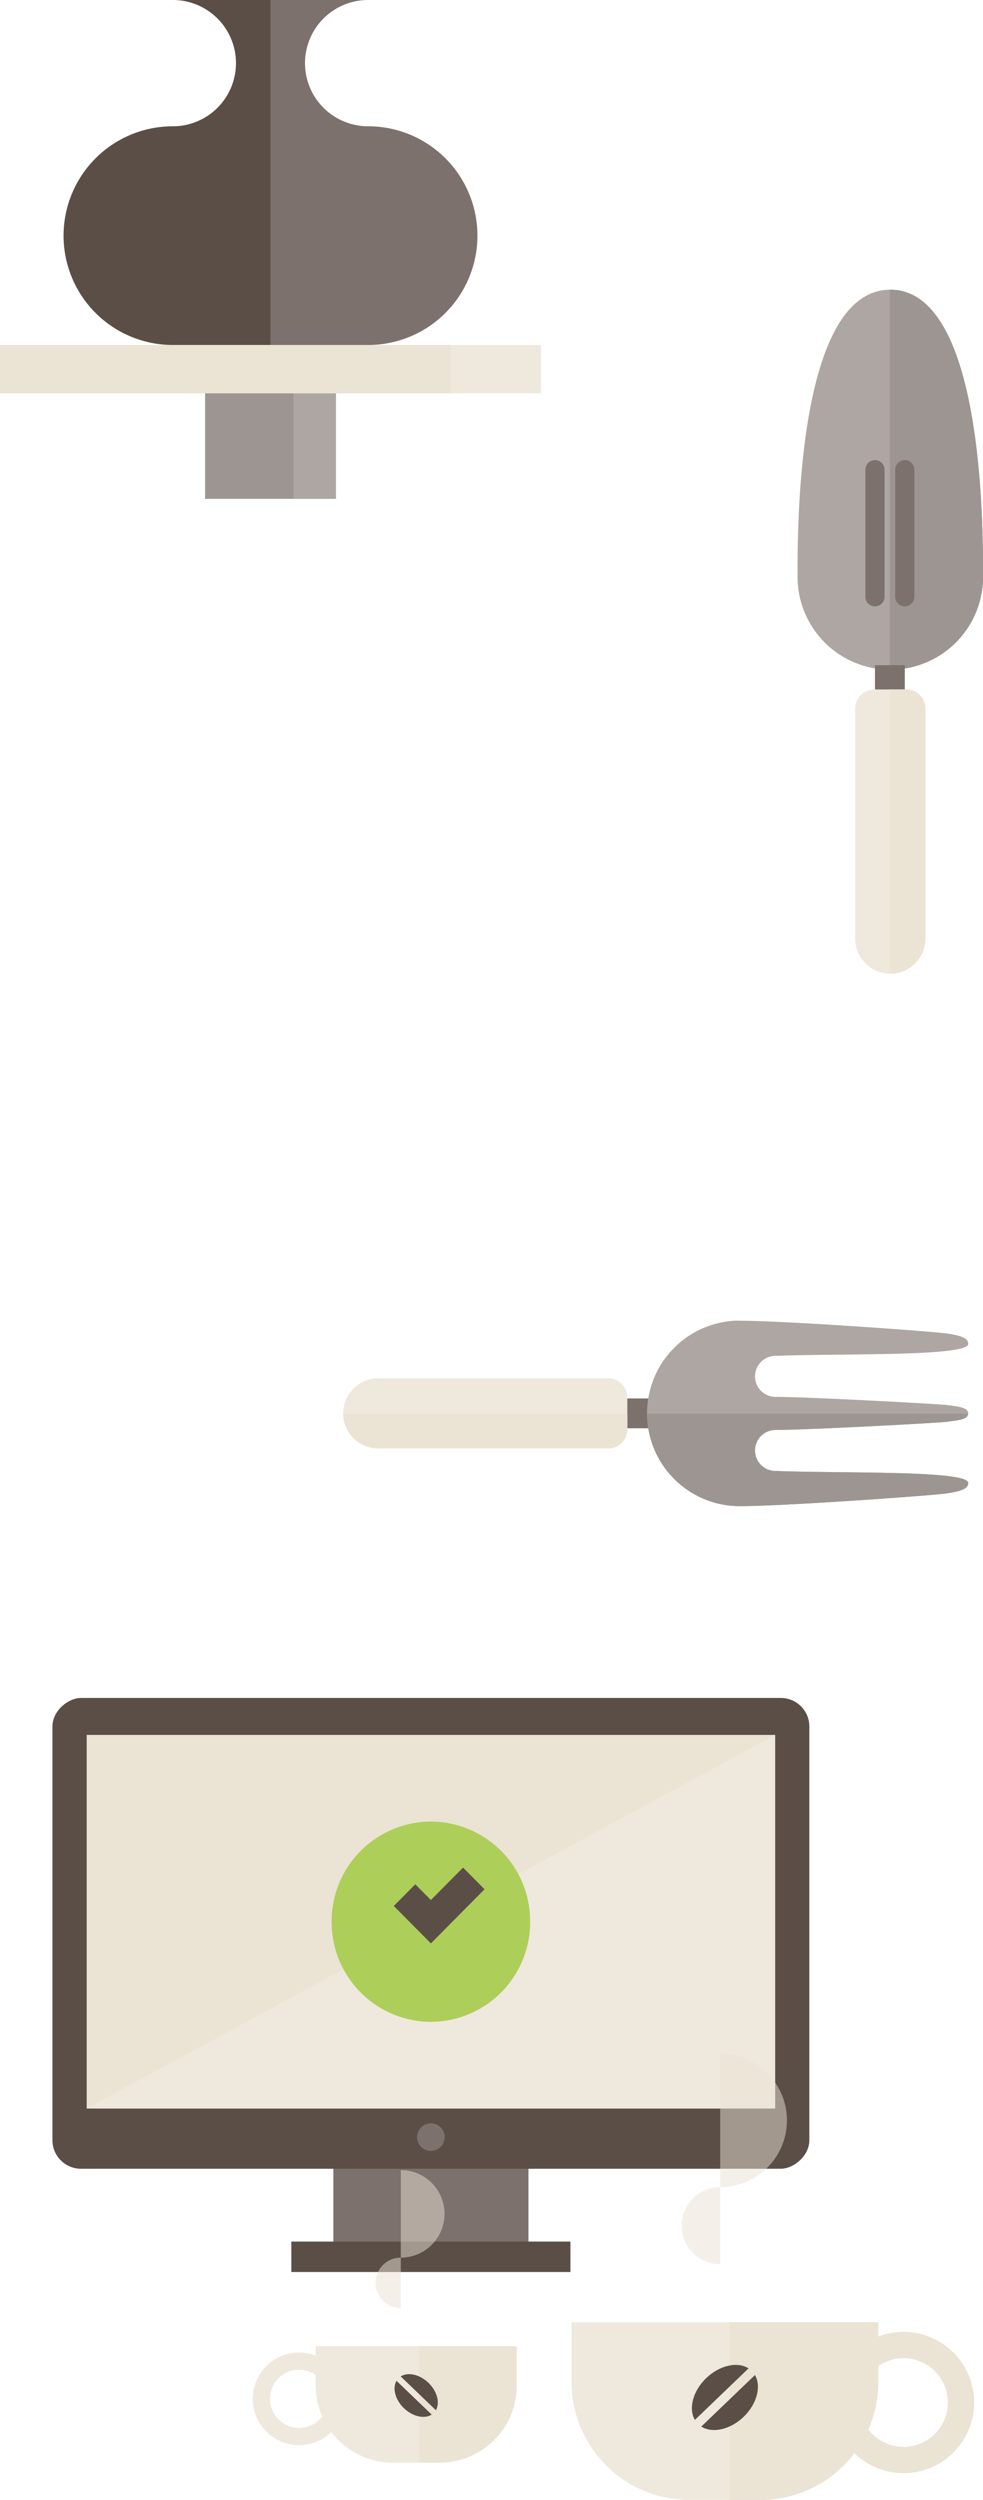 <svg xmlns="http://www.w3.org/2000/svg" width="154.577" height="392.917" viewBox="0 0 154.577 392.917">
  <g id="Group_4550" data-name="Group 4550" transform="translate(-740.29 -708)">
    <path id="Path_2049" data-name="Path 2049" d="M6698.609-577.749c-14.914,0-14.579,38.924-14.579,45.144h0a14.581,14.581,0,0,0,14.58,14.58,14.58,14.58,0,0,0,14.58-14.58C6713.189-538.825,6713.524-577.749,6698.609-577.749Z" transform="translate(-5818.322 1331.282)" fill="#ada6a3"/>
    <path id="Path_2050" data-name="Path 2050" d="M6698.609-577.749c-.021,0-.042,0-.063,0v59.72h.063a14.58,14.58,0,0,0,14.58-14.58C6713.189-538.825,6713.524-577.749,6698.609-577.749Z" transform="translate(-5818.322 1331.282)" fill="#9d9591"/>
    <rect id="Rectangle_2621" data-name="Rectangle 2621" width="4.688" height="4.688" transform="translate(877.879 812.552)" fill="#7c716c"/>
    <path id="Rectangle_2622" data-name="Rectangle 2622" d="M3.01,0H8.026a3.01,3.01,0,0,1,3.01,3.01V39.158a5.518,5.518,0,0,1-5.518,5.518h0A5.518,5.518,0,0,1,0,39.158V3.01A3.01,3.01,0,0,1,3.01,0Z" transform="translate(874.77 816.364)" fill="#efe9dd"/>
    <line id="Line_520" data-name="Line 520" y1="19.979" transform="translate(877.879 781.824)" fill="none" stroke="#7c716c" stroke-linecap="round" stroke-linejoin="round" stroke-width="3.01"/>
    <line id="Line_521" data-name="Line 521" y1="19.979" transform="translate(882.567 781.824)" fill="none" stroke="#7c716c" stroke-linecap="round" stroke-linejoin="round" stroke-width="3.01"/>
    <path id="Path_2051" data-name="Path 2051" d="M6701.117-514.918h-2.571v44.673l.063,0a5.518,5.518,0,0,0,5.518-5.518v-36.149A3.009,3.009,0,0,0,6701.117-514.918Z" transform="translate(-5818.322 1331.282)" fill="#ebe3d4"/>
    <rect id="Rectangle_2623" data-name="Rectangle 2623" width="4.688" height="4.688" transform="translate(842.748 927.799) rotate(90)" fill="#7c716c"/>
    <path id="Path_2052" data-name="Path 2052" d="M6674.945-415.719a14.58,14.58,0,0,0-14.581,14.58,14.581,14.581,0,0,0,14.581,14.58c6.991,0,29.116-1.6,32.005-1.94,3.377-.4,3.912-1,3.912-1.706,0-2.006-19.462-1.479-30.3-1.88a3.223,3.223,0,0,1-3.223-3.223,3.223,3.223,0,0,1,3.223-3.223c4.815,0,25.681-1.1,27.086-1.3s3.21-.3,3.21-1.3-1.806-1.1-3.21-1.3-22.271-1.3-27.086-1.3a3.223,3.223,0,0,1-3.223-3.223,3.222,3.222,0,0,1,3.223-3.222c10.834-.4,30.3.125,30.3-1.881,0-.7-.535-1.3-3.912-1.7-2.889-.344-25.014-1.94-32.005-1.94" transform="translate(-5818.322 1331.282)" fill="#ada6a3"/>
    <path id="Rectangle_2624" data-name="Rectangle 2624" d="M3.01,0H8.026a3.01,3.01,0,0,1,3.01,3.01V39.158a5.518,5.518,0,0,1-5.518,5.518h0A5.518,5.518,0,0,1,0,39.158V3.01A3.01,3.01,0,0,1,3.01,0Z" transform="translate(838.936 924.625) rotate(90)" fill="#efe9dd"/>
    <path id="Path_2053" data-name="Path 2053" d="M6710.862-390.2c0-2.007-19.462-1.48-30.3-1.881a3.223,3.223,0,0,1-3.223-3.223,3.223,3.223,0,0,1,3.223-3.223c4.815,0,25.681-1.1,27.086-1.3,1.374-.2,3.127-.3,3.2-1.242h-50.489a14.58,14.58,0,0,0,14.579,14.518c6.991,0,29.116-1.6,32.005-1.94C6710.327-388.9,6710.862-389.5,6710.862-390.2Z" transform="translate(-5818.322 1331.282)" fill="#9d9591"/>
    <path id="Path_2054" data-name="Path 2054" d="M6657.258-398.631v-2.446h-44.673a5.516,5.516,0,0,0,5.515,5.455h36.148A3.009,3.009,0,0,0,6657.258-398.631Z" transform="translate(-5818.322 1331.282)" fill="#ebe3d4"/>
    <rect id="Rectangle_2625" data-name="Rectangle 2625" width="20.568" height="17.433" transform="translate(772.541 768.972)" fill="#9d9591"/>
    <rect id="Rectangle_2626" data-name="Rectangle 2626" width="6.667" height="17.433" transform="translate(786.441 768.972)" fill="#ada6a3"/>
    <path id="Path_2055" data-name="Path 2055" d="M6616.5-603.434a9.924,9.924,0,0,1-9.924-9.924,9.924,9.924,0,0,1,9.924-9.924h-15.353v54.223H6616.5a17.187,17.187,0,0,0,17.188-17.188A17.187,17.187,0,0,0,6616.5-603.434Z" transform="translate(-5818.322 1331.282)" fill="#7c716c"/>
    <path id="Path_2056" data-name="Path 2056" d="M6585.793-603.434a9.924,9.924,0,0,0,9.924-9.924,9.924,9.924,0,0,0-9.924-9.924h15.354v54.223h-15.354a17.187,17.187,0,0,1-17.187-17.188A17.187,17.187,0,0,1,6585.793-603.434Z" transform="translate(-5818.322 1331.282)" fill="#5b4e47"/>
    <rect id="Rectangle_2627" data-name="Rectangle 2627" width="85.069" height="7.592" transform="translate(740.29 762.223)" fill="#efe9dd"/>
    <rect id="Rectangle_2628" data-name="Rectangle 2628" width="70.85" height="7.592" transform="translate(740.29 762.223)" fill="#ebe3d4"/>
    <rect id="Rectangle_2632" data-name="Rectangle 2632" width="30.684" height="14.126" transform="translate(792.706 1047.725)" fill="#7c716c"/>
    <rect id="Rectangle_2633" data-name="Rectangle 2633" width="73.995" height="119.025" rx="4.485" transform="translate(748.535 1048.87) rotate(-90)" fill="#5b4e46"/>
    <rect id="Rectangle_2634" data-name="Rectangle 2634" width="4.784" height="43.885" transform="translate(786.105 1065.102) rotate(-90)" fill="#5b4e46"/>
    <rect id="Rectangle_2635" data-name="Rectangle 2635" width="58.715" height="108.253" transform="translate(753.921 1039.398) rotate(-90)" fill="#ebe3d4"/>
    <path id="Path_2105" data-name="Path 2105" d="M6680.5-350.6v58.715H6572.243" transform="translate(-5818.322 1331.282)" fill="#efe9dd"/>
    <circle id="Ellipse_154" data-name="Ellipse 154" cx="2.177" cy="2.177" r="2.177" transform="translate(805.871 1041.72)" fill="#7c716c"/>
    <path id="Path_2106" data-name="Path 2106" d="M6626.37-305.5a15.676,15.676,0,0,1-15.612-15.741,15.677,15.677,0,0,1,15.612-15.74,15.676,15.676,0,0,1,15.612,15.74A15.676,15.676,0,0,1,6626.37-305.5" transform="translate(-5818.322 1331.282)" fill="#aece5a"/>
    <path id="Path_2107" data-name="Path 2107" d="M6634.807-326.338l-3.381-3.41-5.056,5.1-2.454-2.474-3.381,3.41,2.455,2.474,2.835,2.859.545.551,2.531-2.553Z" transform="translate(-5818.322 1331.282)" fill="#5b4e47"/>
    <path id="Rectangle_2636" data-name="Rectangle 2636" d="M0,0H48.238a0,0,0,0,1,0,0V9.387a18.53,18.53,0,0,1-18.53,18.53H18.53A18.53,18.53,0,0,1,0,9.387V0A0,0,0,0,1,0,0Z" transform="translate(830.164 1073.001)" fill="#efe9dd"/>
    <path id="Path_2108" data-name="Path 2108" d="M6700.695-256.767a11.1,11.1,0,0,0-11.1,11.1,11.1,11.1,0,0,0,11.1,11.1,11.1,11.1,0,0,0,11.1-11.1A11.1,11.1,0,0,0,6700.695-256.767Zm0,18.074a6.971,6.971,0,0,1-6.97-6.97,6.971,6.971,0,0,1,6.97-6.971,6.971,6.971,0,0,1,6.971,6.971A6.971,6.971,0,0,1,6700.695-238.693Z" transform="translate(-5818.322 1331.282)" fill="#ebe3d4"/>
    <path id="Path_2109" data-name="Path 2109" d="M6671.863-267.4a6.059,6.059,0,0,1-6.059-6.059,6.059,6.059,0,0,1,6.059-6.059" transform="translate(-5818.322 1331.282)" fill="#ebe3d4" opacity="0.5"/>
    <path id="Path_2110" data-name="Path 2110" d="M6671.863-300.51a10.5,10.5,0,0,1,10.494,10.494,10.494,10.494,0,0,1-10.494,10.494" transform="translate(-5818.322 1331.282)" fill="#ebe3d4" opacity="0.5"/>
    <path id="Path_2111" data-name="Path 2111" d="M6678.194-230.365a18.53,18.53,0,0,0,18.53-18.53v-9.387h-23.382v27.917Z" transform="translate(-5818.322 1331.282)" fill="#ebe3d4"/>
    <path id="Path_2112" data-name="Path 2112" d="M6677.328-249.988l-8.44,8.1c1.728,1.1,4.533.509,6.649-1.522S6678.359-248.216,6677.328-249.988Z" transform="translate(-5818.322 1331.282)" fill="#5b4e47"/>
    <path id="Path_2113" data-name="Path 2113" d="M6676.322-251.036c-1.728-1.1-4.533-.509-6.649,1.521s-2.822,4.81-1.791,6.582Z" transform="translate(-5818.322 1331.282)" fill="#5b4e47"/>
    <path id="Rectangle_2637" data-name="Rectangle 2637" d="M12.147,0h7.328A12.147,12.147,0,0,1,31.622,12.147V18.3a0,0,0,0,1,0,0H0a0,0,0,0,1,0,0V12.147A12.147,12.147,0,0,1,12.147,0Z" transform="translate(821.547 1095.063) rotate(-180)" fill="#efe9dd"/>
    <path id="Path_2114" data-name="Path 2114" d="M6598.365-246.248a7.279,7.279,0,0,0,7.279,7.279,7.279,7.279,0,0,0,7.279-7.279,7.279,7.279,0,0,0-7.279-7.279A7.279,7.279,0,0,0,6598.365-246.248Zm2.71,0a4.568,4.568,0,0,1,4.569-4.569,4.568,4.568,0,0,1,4.569,4.569,4.568,4.568,0,0,1-4.569,4.569A4.568,4.568,0,0,1,6601.075-246.248Z" transform="translate(-5818.322 1331.282)" fill="#efe9dd"/>
    <path id="Path_2115" data-name="Path 2115" d="M6627.722-236.22a12.146,12.146,0,0,0,12.147-12.146v-6.154h-15.328v18.3Z" transform="translate(-5818.322 1331.282)" fill="#ebe3d4"/>
    <path id="Path_2116" data-name="Path 2116" d="M6621.637-260.5a3.971,3.971,0,0,1-3.971-3.972,3.972,3.972,0,0,1,3.971-3.972" transform="translate(-5818.322 1331.282)" fill="#ebe3d4" opacity="0.5"/>
    <path id="Path_2117" data-name="Path 2117" d="M6621.637-282.2a6.879,6.879,0,0,1,6.879,6.879,6.878,6.878,0,0,1-6.879,6.879" transform="translate(-5818.322 1331.282)" fill="#ebe3d4" opacity="0.5"/>
    <path id="Path_2118" data-name="Path 2118" d="M6620.962-249.083l5.533,5.312c-1.133.722-2.972.333-4.359-1S6620.286-247.922,6620.962-249.083Z" transform="translate(-5818.322 1331.282)" fill="#5b4e47"/>
    <path id="Path_2119" data-name="Path 2119" d="M6621.621-249.77c1.133-.722,2.972-.334,4.359,1s1.85,3.153,1.174,4.314Z" transform="translate(-5818.322 1331.282)" fill="#5b4e47"/>
  </g>
</svg>
